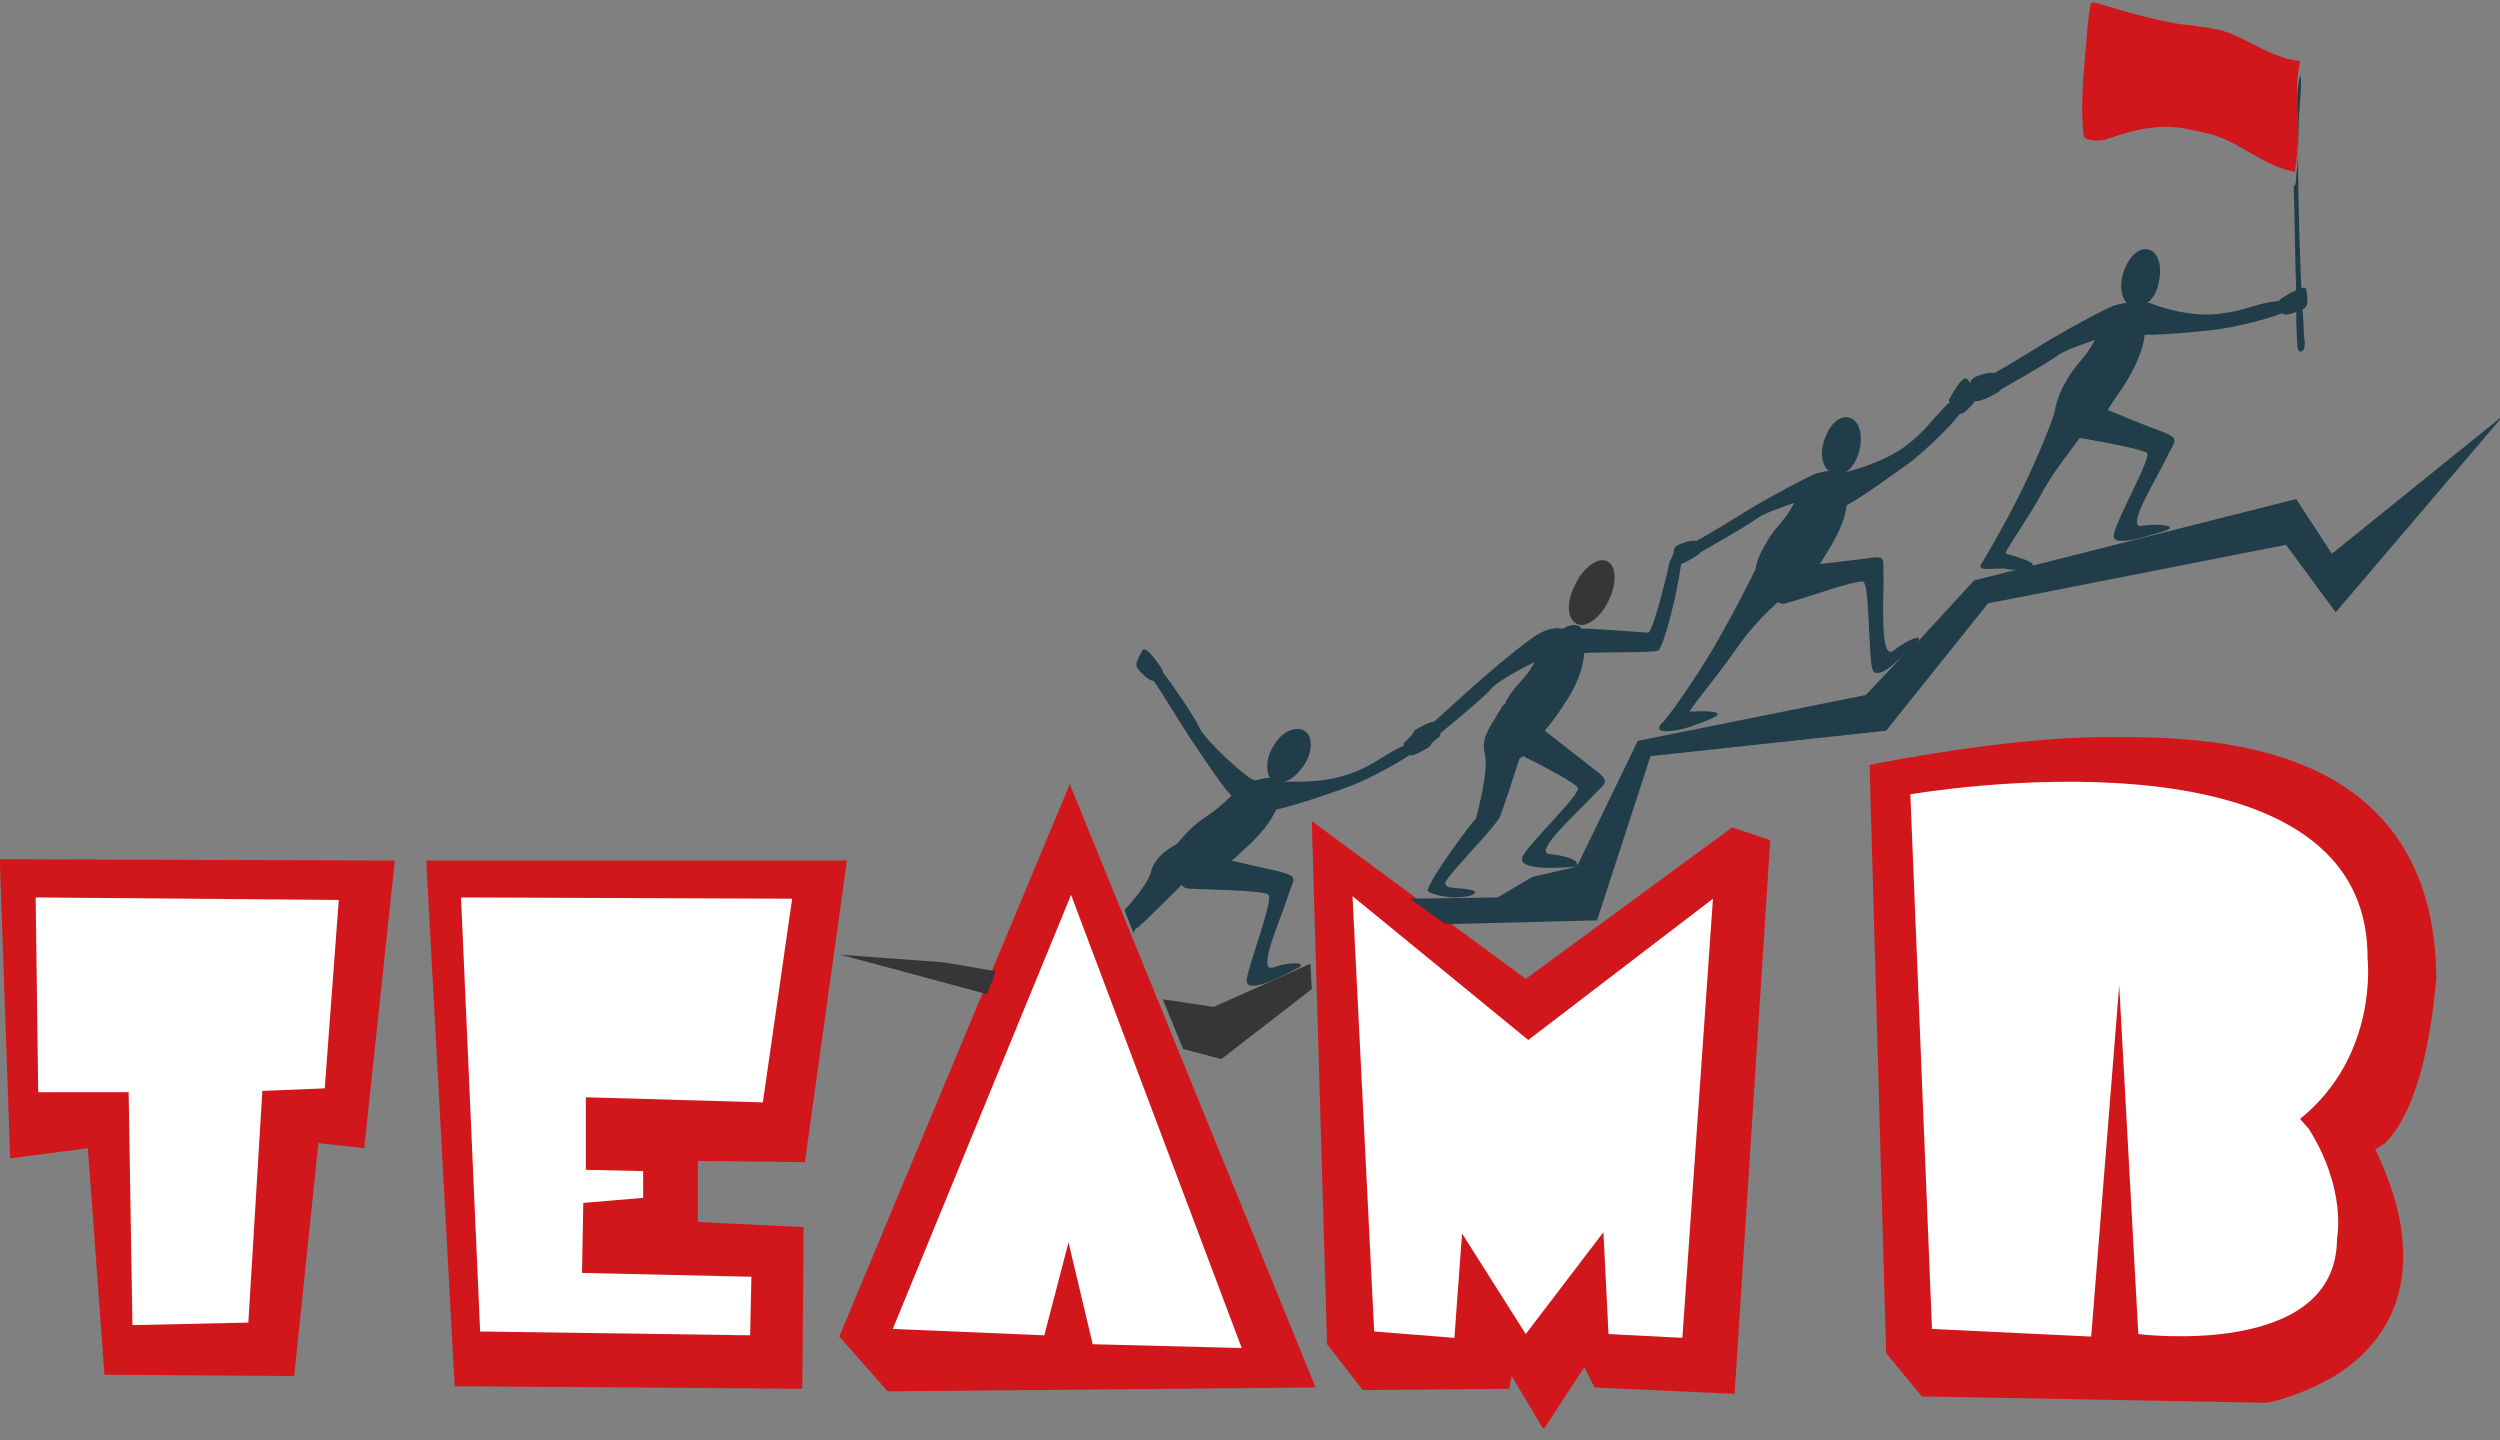 <svg width="151" height="87" viewBox="0 0 151 87" fill="none" xmlns="http://www.w3.org/2000/svg">
<rect x="0" y="0" width="151" height="87" fill="#808080" stroke="none"/>
<g clip-path="url(#clip0)">
<path d="M144.077 69.043C146.77 66.276 147.077 59.279 147.154 59.203C147.154 51.976 143.693 48.208 139.462 46.363C135.231 44.518 130.385 44.518 127.385 44.518C127.308 44.518 127.308 44.518 127.154 44.518C121.231 44.518 113.308 46.133 113.231 46.133L112.923 46.209L113.923 81.729L116.077 84.343L136.846 84.727H136.923C137 84.727 138.923 84.343 141 83.113C143 81.883 145.154 79.653 145.154 75.886C145.154 74.041 144.693 71.965 143.462 69.428L144.077 69.043Z" fill="#D2171C"/>
<path d="M144.385 75.886C144.385 79.269 142.539 81.191 140.692 82.344C139.769 82.882 138.769 83.266 138.077 83.574C137.462 83.805 137.077 83.805 136.923 83.881L116.615 83.497L114.846 81.344L113.846 46.748C115.385 46.44 122.154 45.21 127.231 45.21C127.308 45.21 127.308 45.21 127.462 45.21C130.462 45.21 135.231 45.287 139.231 46.978C143.231 48.746 146.385 52.129 146.385 59.049C146.385 59.049 146.308 60.74 145.846 62.816C145.462 64.815 144.692 67.198 143.539 68.351L142.539 69.197L142.692 69.428C143.923 72.118 144.385 74.194 144.385 75.886Z" fill="#D2171C"/>
<path d="M92.154 59.126L79.231 49.592L80.154 81.191L82.308 83.958H82.539L91.154 83.882L91.308 83.113L93.231 86.342L95.692 82.575L96.308 83.805L104.769 84.189L106.923 50.745L104.616 49.977L92.154 59.126Z" fill="#D2171C"/>
<path d="M105.923 51.206L103.923 83.266L96.769 82.882L95.769 80.883L93.308 84.804L91 80.883L90.538 83.112L82.846 83.189L81 80.96L80 51.206L92.154 60.125L104.692 50.745L105.923 51.206Z" fill="#D2171C"/>
<path d="M25.769 52.437L27.461 83.728L48.461 83.882L48.538 74.118L42.154 73.81V70.12L48.615 70.197L51.154 51.976H25.769V52.437Z" fill="#D2171C"/>
<path d="M50.231 52.898L47.923 69.427L41.385 69.351V74.579L47.769 74.809L47.692 83.112L28.231 83.036L26.615 52.898H50.231Z" fill="#D2171C"/>
<path d="M50.692 80.729L53.615 84.035H53.846L79.462 83.804L64.615 47.362L50.692 80.729Z" fill="#D2171C"/>
<path d="M54 83.189L51.615 80.576L64.615 49.438L78.308 82.959L54 83.189Z" fill="#D2171C"/>
<path d="M83 80.422L87.846 80.806L88.308 74.502L92.154 80.576L96.846 74.425L97.154 80.576L101.615 80.806L103.462 54.282L92.308 62.816L81.692 54.128L83 80.422Z" fill="white"/>
<path d="M0 52.283L0.615 69.966L5.308 69.351L6.308 83.036L17.769 83.113L19.231 69.043L22 69.351L23.846 51.976L0 51.899V52.283Z" fill="#D2171C"/>
<path d="M22.846 52.745L21.231 68.428L18.462 68.198L17 82.267L7 82.19L6 68.352L1.308 69.043L0.846 52.745H22.846Z" fill="#D2171C"/>
<path d="M143 57.895C143.077 43.134 115.385 47.978 115.385 47.978L116.692 80.268L126.308 80.729L128 59.51L129.154 80.576C129.154 80.576 141.154 82.113 141.154 74.809C141.154 74.809 141.769 71.888 139.462 68.198L138.923 67.582C143.692 63.738 143 57.895 143 57.895Z" fill="white"/>
<path d="M63.077 80.652L64.538 75.04L66 81.191L75 81.421L64.692 54.051L53.923 80.268L63.077 80.652Z" fill="white"/>
<path d="M45.308 80.652L45.385 77.116L35.154 76.885L35.231 72.657L38.846 72.349V70.735L35.385 70.658V66.275L46.077 66.583L47.846 54.282L27.846 54.205L29 80.422L45.308 80.652Z" fill="white"/>
<path d="M7.769 65.968L8 80.037L15 79.884L15.846 65.891L19.615 65.737L20.462 54.359L2.154 54.205L2.308 65.968H7.769Z" fill="white"/>
<path d="M57 58.126L50.769 57.665L59.615 60.048L60.154 58.664L57 58.126Z" fill="#363636"/>
<path d="M73.307 60.817L70.231 60.356L71.461 63.354L73.769 63.969L79.231 59.741L79.153 58.203L73.307 60.817Z" fill="#363636"/>
<path d="M95.23 37.675C95.769 37.983 96.692 37.291 97.153 36.291C97.692 35.215 97.615 34.139 97.077 33.908C96.538 33.601 95.615 34.293 95.153 35.292C94.615 36.291 94.615 37.368 95.23 37.675Z" fill="#363636"/>
<path d="M68.692 56.05C69.231 55.589 70.461 54.359 71.384 53.436C71.461 53.59 71.615 53.667 71.769 53.667C72.692 53.744 76.308 53.744 76.615 54.051C76.923 54.359 75.461 58.126 75.308 59.126C75.154 60.202 77.538 58.895 78.308 58.511C79.154 58.126 77.923 58.049 76.923 58.434C75.846 58.818 77.384 55.435 77.769 54.205C78.154 52.975 78.538 52.975 77.077 52.591C76.384 52.437 75.308 52.206 74.384 51.975C74.615 51.822 74.846 51.591 75.077 51.361C76.154 50.438 76.769 49.592 77.077 48.9C78.461 48.593 80.846 47.747 81.461 47.516C82.154 47.286 84.154 46.286 85.154 45.594C85.231 45.748 85.923 45.364 86.308 45.133C86.384 45.056 86.461 44.979 86.461 44.902C86.692 44.672 86.923 44.518 86.923 44.518C87 44.441 87 44.364 87 44.287C87.461 43.903 89.538 42.212 90.077 41.596C90.384 41.212 91.615 40.52 92.692 39.982C92.154 41.058 91.615 41.212 91 42.288C90.923 42.365 90.923 42.442 90.923 42.519C90.846 42.519 90.846 42.596 90.769 42.596C90.154 43.749 89.384 44.441 89.692 45.594C89.923 46.594 89.231 49.054 89.154 49.438C89.077 49.438 86.615 52.667 86.231 53.744C86.154 53.974 87.384 54.205 87.769 54.205C89.154 54.205 89.384 53.821 88.769 53.744C88.231 53.59 87.154 53.744 87.308 53.282C87.461 52.821 90.384 49.9 90.615 49.285C90.846 48.67 91.384 47.055 91.769 45.825C91.846 45.748 91.923 45.748 92 45.671C93.231 46.286 95.154 47.286 95.308 47.593C95.461 47.978 92.538 50.745 92 51.668C91.461 52.591 94.077 52.437 95 52.36C95.077 52.36 95.077 52.36 95.154 52.36L92.538 52.975L90.461 54.205L85.154 54.282L87.308 55.82L96.461 55.589L99.692 45.671L113.923 44.134L120.077 36.445L138.077 32.909L141.077 36.984L151.231 25.067L140.846 33.447L138.692 30.141L119.231 35.062L115.769 38.829C116.307 38.214 115.231 38.598 114.384 39.29C113.538 39.982 113.769 36.292 113.769 34.985C113.692 33.678 114.077 33.524 112.538 33.755C111.846 33.831 110.769 33.985 109.923 34.062C110.077 33.831 110.154 33.678 110.307 33.447C111.077 32.217 111.461 31.294 111.538 30.526C112.769 29.834 114.846 28.296 115.384 27.912C116 27.45 117.615 25.989 118.384 24.99C118.538 25.067 119 24.606 119.307 24.221C119.692 24.298 120.692 23.683 120.692 23.683C120.769 23.606 120.846 23.606 120.846 23.529C121.384 23.222 123.692 21.915 124.307 21.453C124.615 21.223 125.615 20.838 126.538 20.531C125.769 21.915 125.384 21.915 124.769 23.068C124.307 23.837 124.154 24.529 124.077 24.99C123.846 25.682 123.154 27.45 122.231 29.372C121.307 31.294 120 33.524 119.769 33.908C119.154 34.677 120.615 34.216 121.231 34.37C121.846 34.523 124.461 34.293 121.154 33.447C121 33.37 122.538 31.294 123.384 29.68C124.154 28.296 125.077 27.22 125.615 26.451C127 26.681 129.461 27.143 129.692 27.373C129.923 27.681 127.923 31.218 127.692 32.217C127.384 33.216 129.923 32.294 130.769 32.063C131.615 31.756 130.461 31.602 129.384 31.756C128.307 31.986 130.307 28.834 130.846 27.681C131.384 26.528 131.769 26.528 130.384 25.989C129.538 25.682 128.231 25.144 127.307 24.759C127.538 24.375 127.846 23.914 128.231 23.376C129.077 22.069 129.461 20.992 129.538 20.223C131 20.223 133.154 19.993 133.769 19.916C134.538 19.839 136.692 19.378 137.846 18.916C137.923 19.07 138.307 18.993 138.692 18.84C138.692 20.07 138.769 20.915 138.769 20.992C138.846 21.453 139.384 21.3 139.154 20.3C139.154 20.3 139.154 19.685 139.077 18.686C139.461 18.532 139.384 18.071 139.307 17.533C139.307 17.379 139.154 17.379 139 17.379C138.846 13.919 138.692 8.307 138.923 6.154C139 5.155 139 4.693 138.923 4.54C138.538 6.308 138.923 8.153 138.769 9.844C138.769 10.152 138.692 10.383 138.692 10.69C138.692 10.998 138.615 11.228 138.615 11.228H138.538C138.615 13.304 138.615 15.687 138.692 17.533C138.307 17.686 137.846 17.994 137.846 17.994C137.769 18.071 137.692 18.071 137.692 18.148C137.461 18.224 137.154 18.224 136.846 18.301C136.077 18.455 135.077 18.916 133.538 18.993C131.692 19.07 129.846 18.301 129.846 18.301C129.769 18.301 129.769 18.301 129.692 18.301C130 18.071 130.307 17.609 130.384 17.071C130.615 16.149 130.384 15.226 129.769 15.072C129.154 14.919 128.538 15.534 128.231 16.533C128 17.302 128.154 17.994 128.461 18.301C128.231 18.301 128 18.378 127.692 18.455C127.077 18.686 125.384 19.608 123.923 20.454C122.538 21.3 121.307 22.069 120.461 22.53C120.231 22.453 119.692 22.607 119.307 22.761C119.154 22.837 119 22.991 119 23.145C118.923 23.068 118.923 22.991 118.846 22.914C118.538 22.53 117.769 24.067 117.769 24.067C117.692 24.144 117.692 24.221 117.769 24.298C117.538 24.452 117.384 24.683 117.154 24.913C116.615 25.451 116 26.374 114.692 27.22C113.461 27.988 112 28.373 111.461 28.527C111.846 28.296 112.154 27.835 112.307 27.22C112.538 26.297 112.307 25.375 111.692 25.221C111.077 25.067 110.461 25.682 110.154 26.681C109.923 27.45 110.077 28.142 110.461 28.45C110.231 28.45 110 28.527 109.692 28.604C109.077 28.834 107.384 29.757 105.923 30.602C104.538 31.448 103.307 32.217 102.461 32.678C102.231 32.601 101.692 32.755 101.384 32.909C101.154 32.986 101.077 33.216 101.077 33.447C101 33.601 100.923 33.831 100.846 33.908C100.769 34.37 99.846 38.214 99.538 38.214C99.231 38.214 95.846 37.906 95.538 37.983C95.384 37.675 94.846 37.675 94.384 37.983C94.077 37.906 93.615 37.906 92.923 38.291C92.384 38.598 90.846 39.828 89.615 40.905C88.384 41.981 87.308 42.98 86.615 43.595C86.384 43.595 85.923 43.826 85.538 44.057C85.384 44.134 85.384 44.211 85.308 44.364C85.077 44.595 84.846 44.825 84.846 44.825C84.769 44.902 84.769 44.979 84.769 45.056C84.538 45.133 84.308 45.287 84 45.441C83.308 45.825 82.461 46.517 81 46.901C79.615 47.286 78.154 47.209 77.538 47.209C78 47.132 78.384 46.748 78.769 46.209C79.308 45.364 79.308 44.441 78.769 44.134C78.231 43.826 77.384 44.211 76.923 45.056C76.461 45.748 76.461 46.517 76.692 46.978C76.461 46.978 76.154 47.055 75.846 47.132C75.846 47.132 75.846 47.132 75.769 47.132C75.231 46.978 72.769 44.672 72.461 43.98C72.154 43.288 70.615 41.058 70.231 40.597C70.231 40.52 70.231 40.443 70.154 40.366C70.154 40.366 69.231 38.906 69 39.29C68.769 39.751 68.461 40.136 68.769 40.443C69 40.751 69.461 41.135 69.692 41.135C70.231 41.904 71 43.211 71.846 44.518C72.769 45.902 73.846 47.516 74.308 47.978C74.384 48.055 74.384 48.055 74.384 48.055C73.077 49.362 72.769 49.208 71.769 50.207C71.461 50.515 71.308 50.745 71.077 50.976C70.384 51.361 69.769 51.822 69.538 52.591C69.384 53.282 68.538 54.282 67.923 54.974L68.461 56.358C68.538 56.127 68.615 56.05 68.692 56.05ZM94.384 42.673C95.308 41.366 95.615 40.289 95.692 39.444C96.846 39.367 99.846 39.444 100.154 39.29C100.461 39.136 101.307 35.907 101.538 34.062C102 33.908 102.538 33.524 102.538 33.524C102.615 33.447 102.692 33.447 102.692 33.37C103.231 33.063 105.538 31.756 106.154 31.294C106.461 31.064 107.461 30.679 108.384 30.372C107.615 31.756 107.231 31.756 106.615 32.909C106.231 33.524 106.077 34.062 106 34.523C105.923 34.523 105.923 34.523 105.923 34.6C105.923 34.6 104.923 36.676 103.538 39.059C102.461 40.905 100.692 43.442 100.384 43.672C99.692 44.364 101.154 44.211 102.077 43.903C102.615 43.672 105.538 42.827 102.077 42.98C101.923 42.98 103.615 40.981 104.692 39.444C105.615 38.06 106.692 36.984 107.384 36.369C107.538 36.445 107.692 36.522 107.846 36.445C108.769 36.215 112.154 34.985 112.538 35.138C112.923 35.292 112.846 39.367 113.077 40.366C113.307 41.212 114.615 39.982 115.384 39.136L112.692 41.981L98.923 44.749L95.308 52.206H95.154C95.538 52.052 94.615 51.668 93.615 51.591C92.538 51.514 95.308 49.054 96.154 48.131C97 47.209 97.384 47.286 96.154 46.363C95.384 45.748 94.077 44.749 93.308 44.134C93.615 43.749 94 43.288 94.384 42.673Z" fill="#213D49"/>
<path d="M127.308 8.384C128.846 7.846 130.385 7.461 132 7.769C132.385 7.846 132.692 7.922 133.077 7.999C135.154 8.384 136.538 9.998 138.615 10.383C138.615 10.383 138.615 10.229 138.692 9.845C138.692 9.537 138.769 9.306 138.769 8.999C138.923 7.307 138.538 5.539 138.923 3.694C136.846 3.463 135.385 1.926 133.462 1.695C133.154 1.618 132.769 1.618 132.462 1.541C132.231 1.541 132 1.464 131.692 1.464C129.846 1.157 128.077 0.619 126.308 0.081C126.231 0.388 126.231 0.696 126.154 0.926C126.154 1.234 126.077 1.541 126.077 1.772C125.923 3.925 125.615 5.924 125.846 8.153C125.769 8.461 126.769 8.614 127.308 8.384Z" fill="#D2171C"/>
</g>
<defs>
<clipPath id="clip0">
<rect width="151" height="86.108" fill="white" transform="translate(0 0.157)"/>
</clipPath>
</defs>
</svg>

